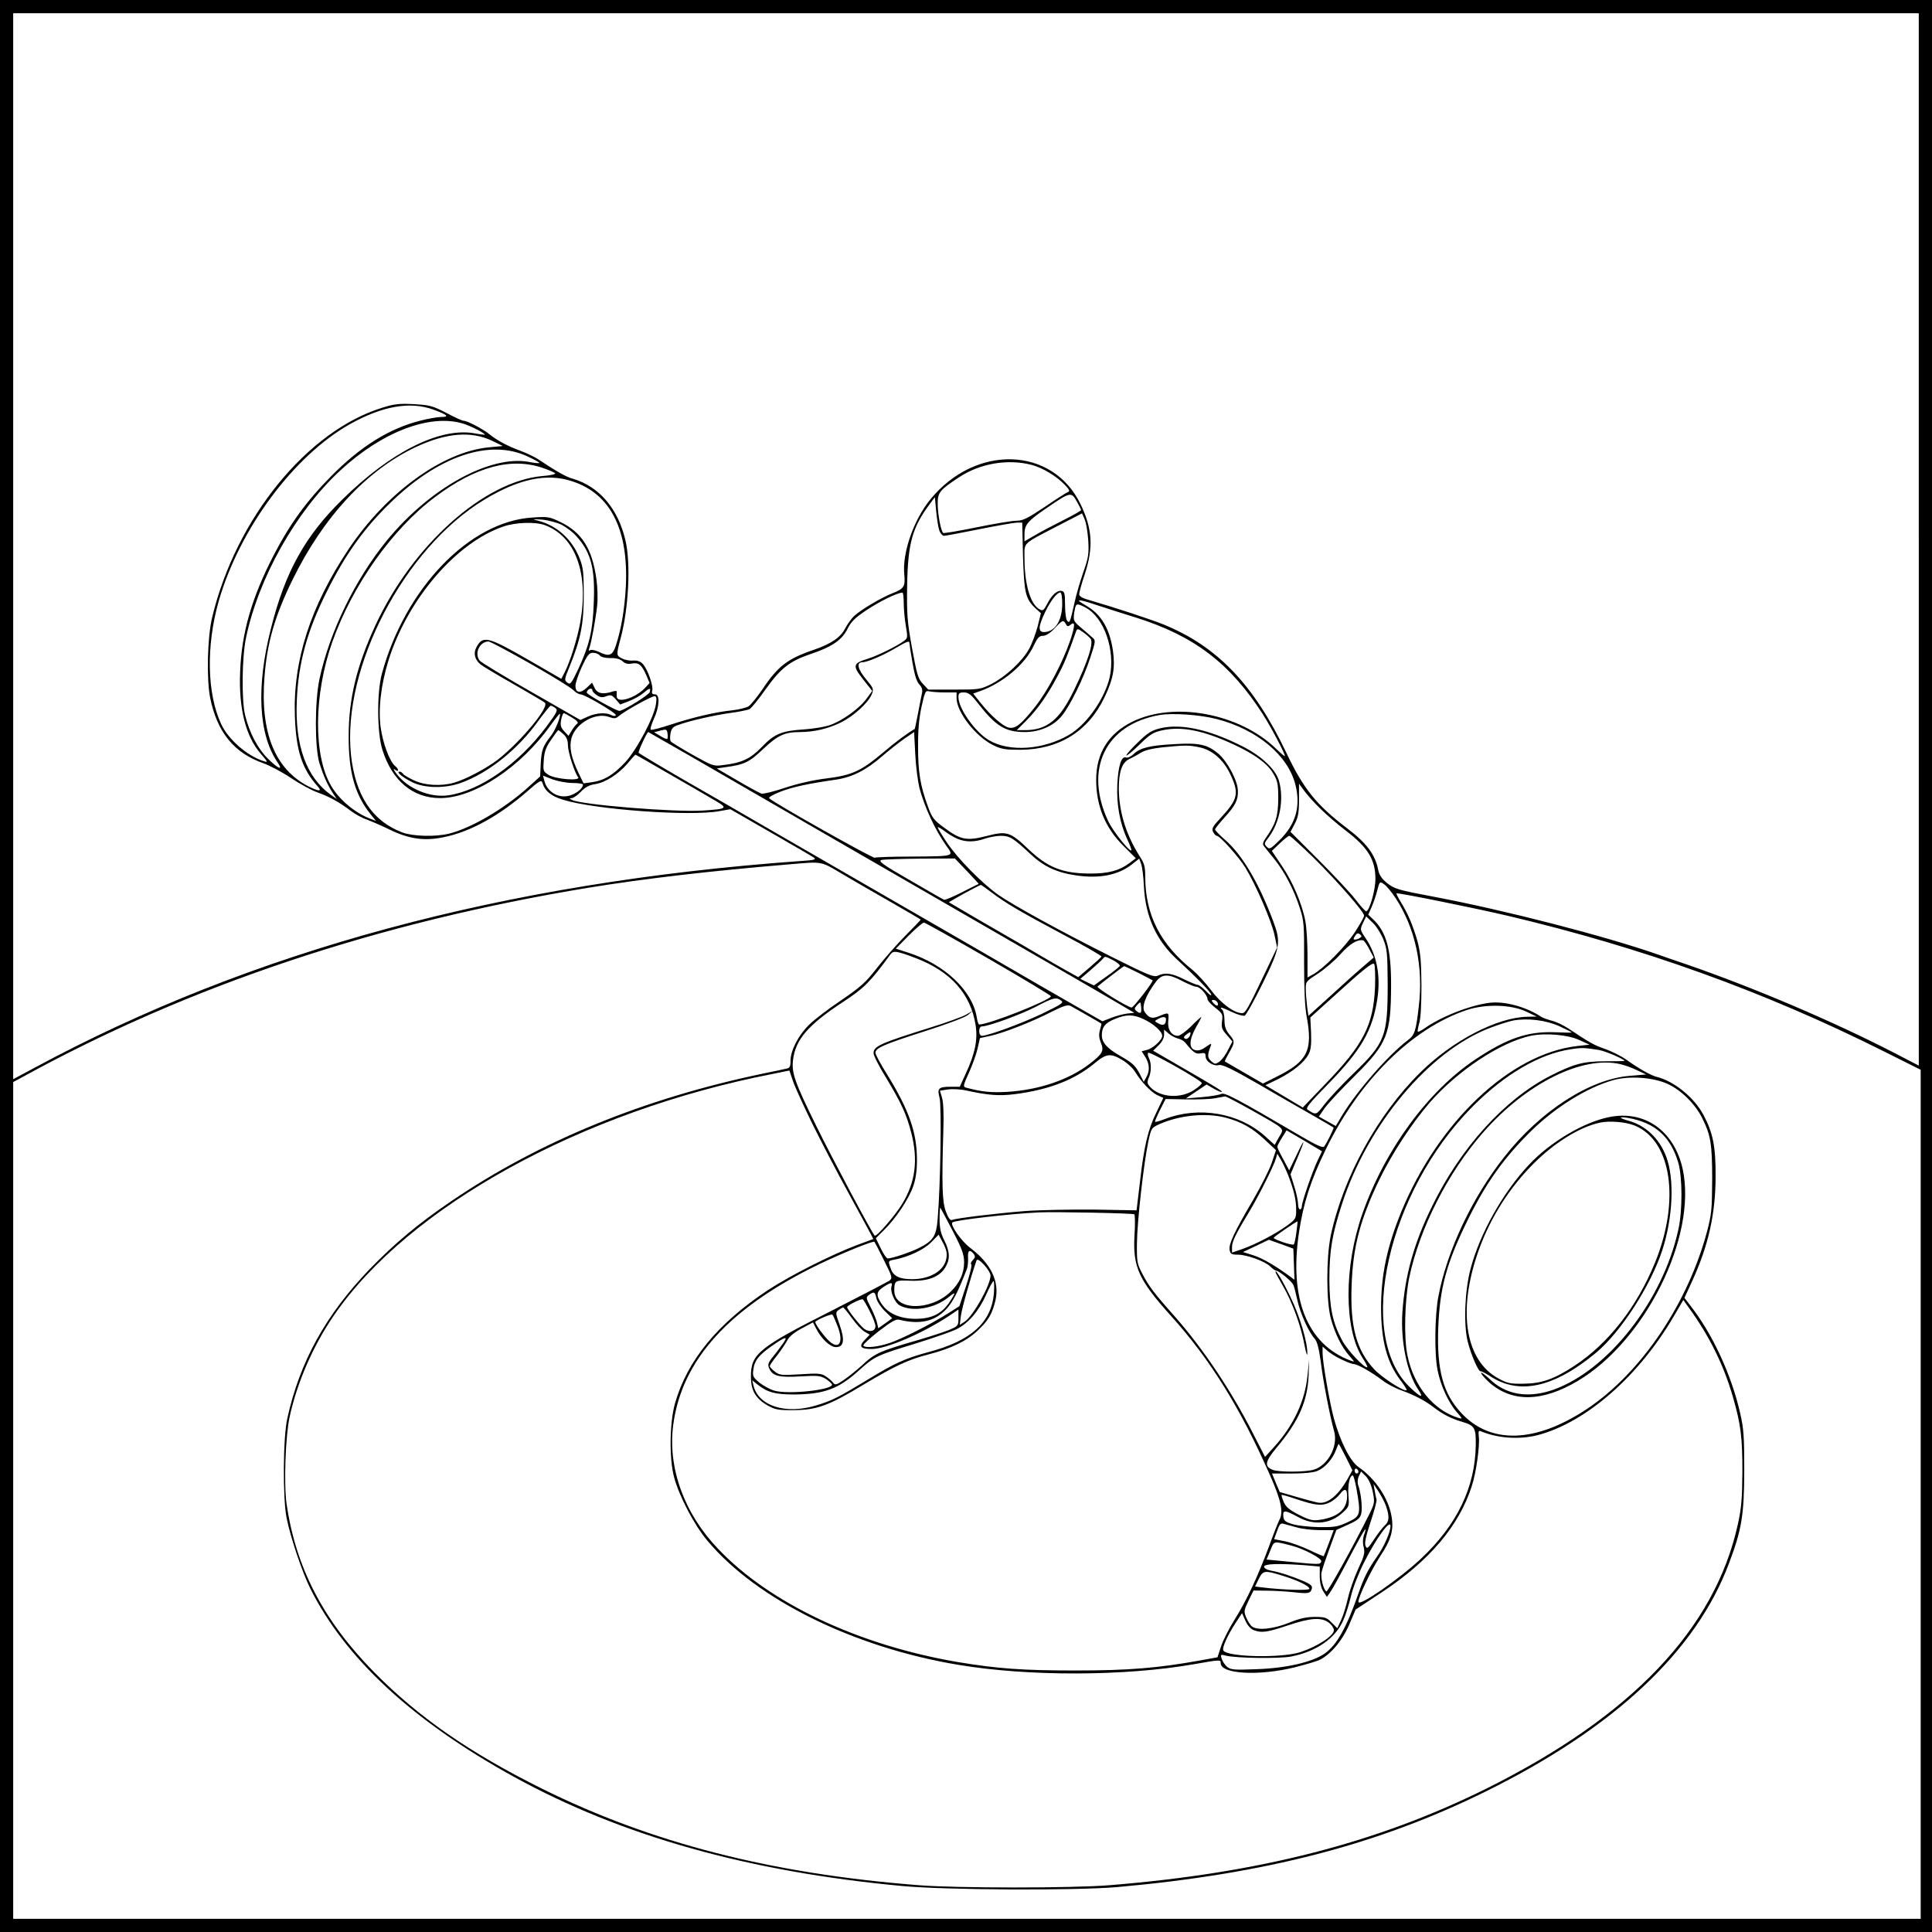 <?xml version="1.0" standalone="no"?>
<!DOCTYPE svg PUBLIC "-//W3C//DTD SVG 20010904//EN"
 "http://www.w3.org/TR/2001/REC-SVG-20010904/DTD/svg10.dtd">
<svg version="1.0" xmlns="http://www.w3.org/2000/svg"
 width="1024pt" height="1024pt" viewBox="0 0 1024 1024"
 preserveAspectRatio="xMidYMid meet">
<g transform="translate(0,1024) scale(0.1,-0.1)"
fill="#000000" stroke="none">
<path d="M0 5120 l0 -5120 5120 0 5120 0 0 5120 0 5120 -5120 0 -5120 0 0
-5120z m10170 2261 l0 -2789 -127 66 c-330 170 -746 347 -1108 472 -66 22
-131 45 -145 50 -280 98 -810 235 -1185 306 -196 37 -214 42 -255 75 -27 22
-40 42 -45 67 -15 81 -61 143 -164 221 -164 125 -232 209 -323 401 -173 363
-367 565 -653 681 -74 29 -250 87 -387 127 -41 11 -58 21 -58 33 0 9 13 57 30
107 46 141 40 240 -23 370 -148 306 -556 319 -796 25 -89 -109 -150 -285 -138
-399 6 -62 -2 -75 -62 -98 -59 -23 -169 -88 -204 -121 -15 -14 -36 -44 -47
-65 -25 -49 -74 -82 -169 -115 -136 -46 -188 -86 -269 -207 -29 -43 -63 -84
-75 -92 -12 -7 -51 -17 -87 -21 -84 -8 -208 -37 -326 -76 -52 -17 -99 -29
-104 -27 -5 2 2 27 15 56 31 67 34 132 6 132 -14 0 -18 5 -14 20 7 25 -25 114
-50 141 -13 14 -29 19 -51 18 -17 -2 -44 3 -59 11 -31 15 -31 19 -8 105 43
158 55 398 26 521 -39 168 -139 285 -277 326 -39 11 -83 36 -189 106 -19 12
-59 31 -89 42 -68 25 -126 56 -164 87 -34 28 -119 73 -139 73 -8 0 -49 19 -92
42 -72 37 -87 41 -171 46 -76 4 -105 1 -165 -18 -398 -121 -778 -586 -904
-1110 -26 -105 -31 -329 -11 -429 37 -182 127 -292 281 -346 36 -13 102 -48
148 -79 46 -31 109 -65 140 -76 62 -22 113 -50 174 -96 23 -18 63 -40 90 -49
26 -10 80 -33 118 -52 103 -50 185 -62 288 -40 139 28 293 113 442 243 64 56
74 62 80 45 13 -44 47 -71 110 -90 167 -52 676 -89 829 -60 l57 10 212 -122
c117 -67 220 -127 230 -134 15 -11 4 -14 -75 -19 -1562 -112 -2903 -474 -4056
-1096 l-112 -60 0 2825 0 2825 5050 0 5050 0 0 -2789z m-7873 688 c74 -27 87
-39 42 -39 -20 0 -70 -9 -113 -20 -164 -42 -315 -136 -471 -294 -129 -130
-220 -255 -303 -416 -116 -223 -171 -411 -179 -616 -9 -197 29 -348 110 -440
36 -41 38 -46 17 -39 -88 27 -190 115 -228 198 -75 161 -80 414 -13 650 110
383 397 771 696 939 171 96 319 122 442 77z m157 -74 c40 -12 116 -51 116 -59
0 -1 -27 2 -59 8 -183 30 -441 -100 -696 -351 -199 -195 -303 -383 -379 -684
-79 -310 -66 -562 36 -711 31 -45 1 -32 -53 22 -54 54 -97 136 -120 230 -19
79 -17 304 5 410 66 316 263 667 498 885 222 206 476 303 652 250z m156 -92
l55 -27 -75 -7 c-244 -24 -542 -240 -742 -539 -203 -304 -296 -593 -285 -888
6 -180 38 -277 120 -369 26 -29 9 -29 -46 -2 -180 91 -259 288 -235 584 14
179 55 321 148 511 162 332 394 583 655 705 160 75 293 86 405 32z m186 -82
c37 -17 65 -33 63 -35 -2 -2 -28 0 -57 6 -206 37 -525 -140 -751 -416 -169
-207 -304 -485 -358 -736 -25 -120 -25 -361 0 -445 21 -66 42 -114 72 -160
l20 -30 -31 22 c-130 93 -191 260 -181 498 8 201 55 372 159 579 97 195 198
337 336 470 255 249 527 341 728 247z m83 -62 c30 -10 59 -23 63 -27 5 -5 -24
-12 -66 -15 -310 -27 -689 -365 -887 -793 -98 -212 -141 -388 -141 -584 -1
-192 33 -313 118 -418 l27 -33 -29 11 c-82 31 -166 101 -209 175 -95 161 -92
484 6 762 106 299 317 598 544 768 215 162 406 213 574 154z m2589 17 c60 -16
134 -61 177 -107 23 -24 27 -33 15 -37 -8 -3 -63 -38 -123 -79 -92 -61 -115
-73 -150 -73 -23 0 -118 -16 -211 -35 -92 -19 -172 -32 -176 -30 -13 8 -30
100 -30 157 0 58 11 71 114 139 111 73 258 98 384 65z m-2435 -87 c203 -66
299 -256 284 -559 -6 -115 -24 -224 -53 -312 -18 -54 -36 -60 -92 -32 -18 8
-37 12 -44 8 -8 -5 -9 -2 -5 9 11 28 35 160 42 227 4 36 2 99 -4 141 -22 159
-76 245 -186 300 -62 30 -69 32 -153 26 -333 -20 -675 -375 -798 -828 -27
-100 -26 -313 3 -404 52 -164 161 -255 306 -255 181 0 430 165 588 390 24 33
44 58 46 57 8 -9 -23 -87 -47 -117 -43 -55 -50 -75 -54 -147 l-3 -68 -64 -58
c-127 -114 -302 -217 -421 -246 -73 -17 -190 -14 -246 7 -160 61 -249 197
-272 413 -47 462 282 1093 706 1350 183 111 332 143 467 98z m2675 -108 c12
-21 22 -41 22 -45 0 -3 -44 -28 -98 -55 -54 -27 -122 -63 -150 -80 l-52 -30 0
37 c0 51 16 70 117 139 127 87 131 88 161 34z m-729 -154 c6 -15 17 -27 24
-27 8 0 92 16 187 35 95 19 186 35 200 35 l28 0 4 -177 c6 -194 13 -226 65
-276 l30 -27 -17 -69 c-10 -38 -30 -92 -46 -121 -36 -65 -123 -146 -199 -185
-58 -29 -65 -30 -197 -30 l-138 0 -28 30 c-26 27 -32 48 -58 190 -26 143 -28
178 -26 333 4 222 27 307 121 432 l26 35 7 -75 c4 -41 11 -87 17 -103z m789
-52 c4 -71 1 -91 -27 -170 -17 -50 -38 -121 -46 -160 -24 -105 -25 -109 -38
-96 -7 7 -12 43 -12 84 0 61 -3 72 -18 75 -24 5 -54 -23 -78 -71 -17 -32 -22
-36 -38 -27 -50 26 -81 132 -81 275 0 82 -15 68 175 167 l130 67 14 -32 c8
-18 16 -68 19 -112z m-2792 84 c25 -13 61 -40 79 -61 77 -85 100 -170 92 -354
-5 -147 -24 -226 -83 -352 -36 -76 -41 -82 -57 -70 -17 13 -16 17 11 83 60
147 76 228 76 380 0 121 -3 148 -22 196 -40 101 -120 173 -219 199 -35 9 -33
9 19 6 33 -3 78 -15 104 -27z m-89 -2 c163 -60 234 -255 189 -513 -15 -86 -55
-214 -84 -269 l-17 -33 -180 104 c-209 120 -237 127 -270 63 -17 -31 -9 -64
21 -90 11 -9 89 -56 174 -104 85 -49 161 -93 168 -100 25 -22 -127 -205 -249
-301 -63 -48 -173 -106 -234 -123 -69 -19 -154 -14 -211 13 -28 13 -55 29 -58
35 -4 6 -12 11 -18 11 -21 0 14 -29 65 -55 68 -34 179 -35 264 -3 144 53 297
176 404 324 34 46 64 84 68 84 4 0 15 -6 24 -12 15 -12 11 -21 -46 -98 -146
-196 -350 -340 -519 -365 -98 -15 -218 35 -277 115 -15 20 -18 29 -8 21 22
-17 23 2 0 20 -28 24 -63 118 -75 201 -14 100 1 229 42 361 102 322 358 621
607 706 65 23 170 26 220 8z m1903 -414 c0 -31 5 -85 11 -120 10 -58 10 -65
-7 -78 -38 -29 -140 -79 -193 -96 -81 -25 -84 -36 -27 -109 l49 -62 -30 -41
c-36 -51 -132 -120 -197 -141 -27 -9 -87 -19 -135 -22 -119 -8 -156 -23 -223
-93 -61 -63 -105 -84 -205 -96 -51 -7 -56 -5 -163 55 -60 34 -113 66 -116 72
-3 5 -3 24 0 42 5 25 14 35 39 43 59 22 191 52 277 64 47 6 93 16 102 20 10 5
49 53 87 107 80 112 128 149 242 187 109 37 162 73 191 132 19 38 40 59 102
100 66 44 160 91 189 92 4 1 7 -25 7 -56z m840 -3 c0 -90 -39 -150 -97 -150
-32 0 -30 30 6 105 29 60 63 105 81 105 6 0 10 -27 10 -60z m189 -9 c47 -15
138 -45 201 -64 309 -97 499 -242 673 -512 44 -69 117 -207 117 -222 0 -4 -21
14 -47 39 -194 188 -542 252 -763 142 -126 -63 -190 -167 -190 -307 0 -140 49
-257 147 -353 l63 -63 -33 -25 c-53 -40 -111 -56 -206 -56 -148 0 -227 31
-331 130 -96 91 -113 97 -221 69 -106 -27 -137 -21 -226 45 -53 39 -63 51 -85
112 -40 109 -52 180 -52 314 -1 86 5 152 18 213 18 81 21 88 40 83 12 -3 49
-6 84 -6 l62 0 0 -30 c0 -74 102 -205 195 -250 43 -21 64 -24 145 -24 205 2
359 99 444 278 47 98 57 155 45 246 -17 117 -62 194 -142 240 -65 37 -48 38
62 1z m-48 -22 c95 -67 145 -247 105 -380 -34 -112 -124 -234 -210 -284 -136
-79 -314 -92 -423 -29 -73 42 -163 168 -163 229 0 21 5 25 29 25 24 0 38 -11
74 -57 95 -122 145 -153 249 -153 79 0 152 32 196 86 43 52 115 198 151 309
28 85 29 91 12 105 -9 8 -36 32 -60 52 -42 36 -43 38 -37 83 7 41 10 45 29 39
12 -4 34 -15 48 -25z m-122 -76 c7 -14 12 -15 24 -5 26 22 26 -1 1 -78 -41
-120 -120 -271 -189 -358 -75 -94 -104 -117 -140 -108 -31 8 -95 64 -148 131
l-39 49 34 12 c121 42 242 143 287 242 20 42 29 52 49 52 15 0 38 14 61 39 42
45 47 47 60 24z m131 -78 c18 -21 -14 -121 -87 -272 -76 -158 -143 -213 -262
-213 l-42 0 50 50 c59 59 113 135 168 240 34 63 51 105 98 238 4 10 12 9 33
-7 16 -11 35 -27 42 -36z m-2970 -132 c113 -64 215 -127 228 -140 13 -13 29
-23 38 -23 23 0 194 -101 188 -111 -3 -5 -13 -5 -24 1 -28 15 -80 12 -124 -8
l-40 -18 -260 149 c-144 82 -267 157 -273 165 -31 38 -1 102 46 102 9 0 108
-53 221 -117z m2010 109 c0 -5 7 -51 16 -103 11 -64 22 -101 36 -116 15 -16
19 -30 14 -50 -3 -15 -13 -64 -21 -107 -8 -43 -16 -80 -17 -80 -35 -19 -101
-68 -168 -125 -116 -98 -165 -120 -301 -137 -68 -8 -150 -27 -217 -49 -59 -20
-116 -34 -127 -31 -11 4 -69 35 -128 70 l-108 63 47 7 c99 13 125 26 199 96
77 73 114 90 196 90 73 0 149 18 214 50 68 33 146 104 165 149 12 29 10 33
-29 80 -45 54 -54 91 -20 91 26 0 110 36 179 77 58 34 70 38 70 25z m-1641
-66 c7 -9 30 -14 56 -14 30 1 52 -5 65 -17 13 -12 28 -16 48 -12 37 7 53 -6
77 -61 l18 -42 -24 -26 c-51 -54 -148 -84 -150 -46 -1 9 -1 21 0 26 1 5 -8 5
-21 1 -52 -17 -82 -11 -96 18 l-14 29 -28 -27 c-34 -32 -60 -28 -60 10 0 15
15 60 34 101 29 62 38 74 59 74 14 0 30 -6 36 -14z m-39 -186 c0 -5 11 -17 24
-25 18 -12 30 -13 50 -5 24 9 30 6 50 -17 l23 -27 47 18 c26 10 60 29 75 42
34 29 41 30 35 6 -4 -14 -125 -91 -160 -100 -12 -3 -174 87 -174 97 0 10 11
21 22 21 4 0 8 -4 8 -10z m337 -70 c-9 -69 -100 -241 -163 -310 -64 -68 -112
-97 -178 -106 l-43 -6 -26 54 c-40 83 -51 138 -38 186 22 78 127 138 199 112
28 -10 36 -9 51 4 26 24 173 106 190 106 10 0 12 -10 8 -40z m-444 -74 c25
-15 34 -26 27 -31 -6 -4 -20 -20 -29 -36 l-18 -29 -23 25 c-18 19 -21 31 -16
59 4 20 10 36 14 36 4 0 24 -11 45 -24z m3416 -7 c213 -55 377 -191 417 -348
29 -116 2 -210 -86 -296 -46 -45 -51 -48 -66 -33 -15 15 -14 19 11 51 59 79
82 204 53 301 -18 60 -96 133 -198 183 -176 88 -321 119 -431 93 -44 -11 -66
-24 -116 -73 -35 -33 -63 -65 -63 -70 0 -6 31 19 68 55 59 58 75 67 126 78
101 21 215 -2 373 -75 112 -52 180 -101 211 -154 24 -41 27 -56 27 -136 -1
-93 -13 -131 -67 -208 -13 -18 -17 -32 -10 -40 5 -7 30 -38 56 -70 55 -68 105
-164 136 -262 21 -64 23 -87 22 -285 0 -147 4 -239 14 -290 33 -178 4 -236
-160 -317 l-72 -36 -100 58 c-54 31 -100 58 -102 59 -1 2 9 23 23 47 31 55 31
60 0 97 -18 22 -25 42 -25 74 0 24 -5 49 -12 56 -18 18 -6 15 52 -12 29 -14
59 -22 67 -19 8 3 51 81 96 172 93 190 98 216 54 332 -76 201 -163 348 -252
426 -30 26 -55 52 -55 57 0 4 23 33 51 64 57 63 72 92 70 142 -1 51 -55 154
-103 195 -58 49 -102 59 -233 51 -130 -7 -181 -19 -216 -52 -14 -14 -32 -22
-41 -19 -24 9 -41 -42 -46 -142 -5 -105 13 -206 53 -292 14 -30 24 -56 21 -58
-9 -9 -97 102 -121 152 -131 277 -18 514 270 565 69 12 214 2 304 -21z m-2912
-105 c-3 -3 -19 4 -37 15 l-33 20 34 9 c31 8 34 7 37 -16 2 -13 1 -26 -1 -28z
m-550 24 c16 -14 23 -33 23 -57 0 -36 35 -146 54 -170 17 -22 -123 -11 -158
13 -27 17 -28 21 -24 76 3 47 12 70 39 109 19 28 36 51 38 51 3 0 15 -10 28
-22z m664 -111 c118 -68 333 -193 479 -277 146 -84 348 -201 450 -260 218
-126 683 -394 1040 -600 140 -81 286 -165 324 -188 l68 -40 -38 -4 c-22 -3
-60 -13 -85 -23 l-46 -18 -119 68 c-65 37 -159 91 -209 120 -98 57 -467 271
-995 575 -184 106 -402 232 -485 280 -82 48 -261 151 -397 229 -137 79 -250
147 -253 151 -4 6 43 108 51 110 0 0 97 -56 215 -123z m1222 -173 c28 -104 83
-222 142 -306 42 -58 49 -56 -186 -58 -98 0 -185 -3 -193 -6 -11 -4 -534 290
-559 315 -5 5 21 20 60 35 64 25 144 42 295 64 86 13 159 50 245 125 37 32 91
74 118 93 l50 34 6 -117 c3 -65 14 -145 22 -179z m1485 215 c67 -14 127 -66
163 -143 48 -101 41 -132 -53 -233 -42 -45 -47 -56 -38 -73 6 -11 14 -20 19
-20 17 0 117 -112 152 -169 57 -94 138 -283 154 -356 l14 -67 -63 -132 c-90
-189 -105 -216 -122 -216 -42 0 -112 51 -163 119 -29 39 -74 88 -99 109 -172
137 -251 292 -252 493 0 56 -4 72 -32 115 -70 110 -108 235 -108 356 0 88 17
136 54 154 17 8 45 23 62 34 20 13 60 23 115 29 121 12 142 12 197 0z m-2820
-136 c92 -53 200 -115 240 -139 84 -48 82 -51 -51 -60 -149 -10 -653 31 -697
57 -13 7 -13 8 1 9 8 0 30 15 48 34 23 24 45 36 76 40 54 9 120 51 171 109 21
26 40 46 42 47 2 0 79 -44 170 -97z m-503 -53 c30 0 55 -4 55 -8 0 -18 -27
-42 -60 -55 -61 -25 -129 11 -145 75 l-7 27 51 -20 c28 -10 76 -19 106 -19z
m3961 -134 c32 -32 93 -85 134 -116 121 -92 160 -156 160 -259 0 -59 -32 -171
-49 -171 -5 0 -30 28 -57 63 -26 34 -115 129 -196 210 l-148 148 22 42 c18 34
23 58 23 128 l0 85 26 -35 c14 -20 52 -63 85 -95z m-1921 -162 c44 -18 91 -18
145 1 23 8 62 15 85 15 47 0 66 -12 157 -97 70 -66 139 -98 243 -113 123 -18
224 2 296 60 l37 29 10 -27 c6 -15 13 -70 15 -122 9 -159 65 -283 175 -385
109 -100 182 -176 182 -188 0 -6 -13 3 -29 21 -17 17 -36 32 -43 32 -7 0 -40
14 -73 30 -64 32 -99 37 -138 19 -21 -10 -50 2 -238 96 -278 139 -527 276
-609 333 -88 63 -215 192 -273 279 -26 39 -47 74 -47 78 0 4 16 -5 35 -19 19
-15 51 -34 70 -42z m1888 -101 c127 -126 267 -286 267 -306 0 -7 -22 -47 -49
-88 -51 -77 -162 -189 -219 -222 l-32 -18 0 119 c0 65 -5 145 -11 178 -17 92
-67 210 -125 295 l-53 79 42 40 c23 22 46 40 51 40 5 0 63 -53 129 -117z
m-1838 -70 c35 -37 63 -67 62 -68 -1 0 -41 -20 -88 -44 -47 -24 -90 -42 -95
-40 -6 2 -87 49 -182 104 -144 83 -169 101 -150 107 13 3 105 6 206 7 l183 1
64 -67z m-668 -11 c54 -32 171 -100 261 -151 89 -51 162 -94 162 -95 0 -2 -37
-41 -83 -87 -45 -46 -113 -123 -151 -172 -58 -75 -86 -99 -188 -169 -66 -44
-142 -102 -169 -129 -57 -55 -99 -137 -99 -191 0 -31 -4 -39 -22 -42 -13 -3
-68 -15 -123 -26 -632 -132 -1187 -359 -1654 -677 -175 -119 -298 -222 -431
-359 -233 -242 -371 -491 -437 -791 -23 -100 -25 -423 -4 -528 20 -102 83
-289 126 -375 186 -372 545 -703 1080 -998 570 -313 1241 -502 2055 -578 233
-22 918 -25 1140 -6 786 70 1384 225 1955 507 681 336 1115 743 1289 1209 68
180 80 256 81 491 0 181 -3 224 -22 306 -46 203 -148 423 -266 572 l-29 38 40
87 c87 189 125 359 125 557 1 158 -14 232 -65 327 -49 92 -157 179 -249 201
-30 8 -95 44 -161 92 -26 18 -76 43 -110 55 -60 21 -80 32 -194 108 -27 18
-67 37 -89 42 -22 6 -47 15 -55 20 -79 53 -195 85 -275 75 -104 -13 -259 -74
-347 -137 -16 -11 -31 -18 -33 -16 -3 2 1 22 7 44 8 23 12 103 12 199 -1 130
-5 174 -21 236 -23 81 -52 151 -91 212 -13 22 -22 40 -20 42 5 5 416 -78 590
-119 715 -169 1359 -401 1990 -717 l198 -99 0 -2250 0 -2250 -5055 0 -5055 0
0 2218 0 2217 43 23 c884 487 1892 824 3007 1007 295 48 636 88 1065 124 175
15 164 17 272 -47z m2942 -135 c103 -159 146 -361 121 -570 -15 -133 -22 -153
-58 -180 -106 -81 -267 -266 -347 -396 l-35 -59 -45 25 -45 25 32 46 c18 25
90 102 160 171 171 170 190 219 191 476 1 193 -25 287 -96 353 l-25 24 18 41
c10 23 24 63 30 89 12 46 13 47 35 32 13 -8 42 -43 64 -77z m-2145 34 c73 -56
155 -104 384 -226 112 -59 202 -111 200 -115 -2 -4 -30 -30 -63 -58 l-60 -51
-65 36 c-36 20 -96 55 -135 78 -38 23 -135 79 -215 125 -80 46 -173 100 -208
121 l-63 37 43 25 c49 28 121 66 127 67 2 0 27 -18 55 -39z m2078 -250 c20
-50 22 -74 23 -236 0 -278 -13 -312 -182 -475 -60 -58 -128 -131 -152 -162
-45 -59 -45 -60 -91 -29 -11 8 10 34 107 133 178 182 237 285 263 452 19 126
-3 237 -63 325 -29 43 -29 44 -13 79 l17 35 35 -34 c19 -18 44 -58 56 -88z
m-2093 -102 c182 -105 331 -195 331 -199 0 -20 -328 -150 -380 -150 -4 0 -10
17 -13 38 -23 141 -169 280 -361 342 l-68 22 68 69 c38 38 74 69 81 69 6 0
160 -86 342 -191z m1969 110 c-7 -5 -19 -9 -26 -9 -10 0 -10 4 0 19 9 15 15
17 26 9 10 -9 11 -13 0 -19z m49 -59 l24 -45 -58 -50 c-32 -27 -110 -97 -173
-155 l-115 -104 -7 49 c-3 28 -7 69 -7 91 -1 41 1 43 65 84 36 24 90 70 120
104 49 54 88 78 119 72 5 -1 20 -22 32 -46z m-2401 -49 c184 -71 289 -189 315
-355 12 -77 -3 -150 -53 -258 l-31 -68 -46 0 c-67 0 -75 -8 -61 -59 11 -43 5
-461 -10 -638 -7 -95 -23 -119 -100 -158 -44 -22 -142 -55 -165 -55 -6 0 -23
24 -37 54 l-26 53 44 44 c62 61 130 163 154 231 14 40 20 83 20 140 0 145 -41
263 -158 453 -34 54 -62 106 -62 115 0 25 42 44 261 114 117 37 217 75 230 87
l24 21 -35 -20 c-19 -11 -102 -41 -185 -67 -269 -84 -305 -100 -305 -137 0
-12 29 -70 65 -128 81 -134 110 -196 135 -295 37 -144 22 -261 -49 -377 -37
-61 -137 -176 -145 -167 -15 14 -228 415 -311 584 -112 228 -130 278 -122 346
13 110 80 187 269 311 107 70 141 104 247 249 16 22 32 20 137 -20z m1045 -11
c22 -12 37 -25 34 -30 -3 -5 -35 -31 -71 -56 l-66 -47 -36 17 -36 18 54 46
c29 26 59 52 64 59 14 16 11 16 57 -7z m1387 -142 c-9 -202 -61 -304 -265
-515 l-118 -123 -99 59 -99 59 68 33 c79 40 139 89 161 132 12 22 15 51 13
112 l-4 82 115 104 c169 154 214 189 223 180 5 -5 7 -60 5 -123z m-1255 76
c39 -20 74 -38 76 -40 6 -5 -101 -144 -111 -144 -19 0 -188 104 -181 111 10
10 137 108 141 108 1 1 35 -15 75 -35z m234 -44 c31 -16 64 -30 74 -30 19 0
59 -44 59 -66 0 -7 18 -27 41 -45 38 -30 41 -35 36 -71 -4 -33 -1 -44 25 -73
l30 -35 -24 -46 c-12 -26 -33 -53 -46 -62 -20 -13 -24 -13 -43 4 -20 18 -20
33 -2 80 6 15 2 15 -26 -5 -22 -16 -39 -21 -56 -17 -35 9 -33 55 5 123 17 29
29 53 27 53 -2 0 -27 -22 -54 -50 -28 -27 -59 -50 -70 -50 -34 0 -56 34 -51
80 4 45 4 46 -47 25 -37 -16 -54 -12 -77 20 -20 26 4 89 59 162 32 42 65 43
140 3z m-643 -103 c16 -11 4 -19 -101 -70 -109 -52 -286 -117 -319 -117 -8 0
-14 10 -14 25 0 15 6 25 15 25 34 0 206 63 285 104 93 49 108 52 134 33z m830
-12 c3 -8 2 -15 -3 -15 -5 0 -14 7 -21 15 -10 12 -10 15 3 15 8 0 17 -7 21
-15z m-408 -52 c-3 -3 -12 0 -21 7 -14 12 -14 15 2 33 18 19 18 19 21 -8 2
-15 1 -29 -2 -32z m-281 -16 c39 -22 71 -41 72 -42 2 -1 -2 -16 -7 -34 -7 -24
-5 -43 5 -68 18 -43 9 -59 -63 -114 -109 -83 -267 -136 -433 -146 -86 -5 -136
0 -221 23 -14 4 -12 14 17 77 18 40 39 97 46 128 l13 57 56 12 c68 15 218 73
325 128 64 32 84 38 100 30 11 -6 52 -29 90 -51z m2325 21 l55 -26 -50 -1
c-159 -3 -396 -126 -567 -295 -227 -224 -409 -556 -475 -866 -24 -117 -24
-349 1 -439 22 -80 56 -149 97 -196 31 -35 31 -35 6 -26 -229 87 -325 327
-272 679 23 155 61 273 141 438 178 367 458 644 749 741 100 33 236 29 315 -9z
m-2030 -39 c53 -24 100 -66 100 -89 0 -22 -49 -67 -82 -75 l-27 -7 20 -31 c22
-37 24 -72 5 -106 l-14 -25 -20 40 c-23 45 -40 61 -102 96 -72 41 -100 72
-100 111 0 44 18 66 71 87 59 24 95 24 149 -1z m120 -1 c0 -29 -14 -37 -39
-23 -23 12 -23 13 -5 23 25 15 44 15 44 0z m2085 -37 c36 -17 65 -31 65 -33 0
-2 -41 -1 -91 1 -142 5 -251 -32 -419 -144 -251 -167 -480 -479 -599 -818 -98
-279 -98 -608 0 -763 17 -25 28 -48 26 -50 -11 -11 -107 91 -134 143 -50 93
-66 171 -67 318 0 157 14 241 67 404 137 422 461 808 782 932 44 17 100 35
125 40 77 14 174 2 245 -30z m-2023 -65 c15 -3 33 -13 40 -22 43 -53 56 -62
81 -57 22 4 27 2 27 -16 0 -27 41 -54 71 -46 18 4 68 -20 204 -98 99 -58 230
-133 290 -167 61 -35 111 -64 113 -66 4 -2 -36 -84 -50 -101 -7 -8 -39 6 -121
54 -345 202 -406 234 -424 225 -10 -5 -56 -13 -103 -17 l-85 -7 55 37 55 37
38 -22 c21 -12 41 -20 43 -17 4 4 -32 26 -257 156 l-107 62 29 29 c18 17 29
39 29 56 l0 27 23 -20 c12 -11 34 -23 49 -27z m68 27 c-1 -18 -19 -35 -29 -28
-9 5 -7 11 6 21 21 16 23 16 23 7z m2060 -35 l55 -25 -65 -7 c-356 -41 -737
-402 -934 -881 -74 -183 -106 -331 -106 -505 0 -173 30 -288 100 -382 22 -28
38 -54 35 -56 -10 -11 -130 66 -171 110 -95 102 -129 228 -120 448 7 202 45
345 146 556 68 140 170 296 267 409 148 170 376 321 536 355 77 16 196 6 257
-22z m104 -53 c33 -5 136 -49 136 -58 0 -1 -46 -2 -102 -2 -117 0 -167 -14
-293 -78 -242 -125 -474 -381 -625 -691 -96 -195 -144 -368 -157 -562 -10
-150 24 -319 82 -406 35 -52 16 -47 -45 12 -285 278 -115 1032 335 1485 170
171 356 280 522 304 58 9 72 8 147 -4z m-2104 -176 c0 -5 -18 -21 -41 -36 -72
-48 -182 -40 -233 16 -16 18 -17 25 -8 47 15 31 15 79 2 105 -6 11 -8 24 -5
29 6 10 285 -147 285 -161z m-420 122 c25 -15 54 -42 65 -60 34 -55 84 -108
118 -125 l33 -15 -36 -75 c-46 -94 -66 -179 -88 -371 l-18 -150 -224 4 c-124
1 -290 -2 -370 -8 -148 -12 -359 -37 -384 -47 -9 -4 -20 10 -32 43 -20 51 -23
139 -14 433 3 84 0 149 -7 172 l-11 37 43 7 c24 3 67 1 97 -6 116 -25 173 -30
258 -19 180 23 316 76 421 163 63 53 86 55 149 17z m2638 -21 c24 -6 64 -20
90 -33 l47 -22 -85 -7 c-211 -16 -475 -185 -667 -430 -170 -215 -303 -496
-349 -738 -20 -103 -22 -311 -4 -395 16 -80 59 -172 101 -219 32 -37 32 -38 9
-31 -132 40 -237 169 -270 330 -20 94 -15 293 9 412 54 261 206 560 394 773
228 259 524 406 725 360z m-4283 -315 c46 -93 131 -257 190 -364 58 -107 113
-207 120 -221 l14 -27 -87 -32 c-137 -52 -357 -163 -472 -239 -266 -176 -427
-372 -492 -599 -29 -101 -32 -294 -5 -393 27 -101 108 -256 179 -339 261 -310
774 -563 1328 -655 371 -62 883 -61 1252 4 136 24 138 24 138 5 0 -58 202 -69
393 -22 59 15 120 33 135 41 62 34 121 106 159 199 l28 66 138 91 c254 168
410 352 478 564 23 70 43 213 37 263 -3 27 -1 32 11 27 91 -38 206 -45 303
-20 255 68 532 310 718 627 l52 89 27 -38 c111 -152 188 -309 236 -477 42
-145 50 -213 50 -395 -1 -144 -5 -193 -24 -279 -122 -554 -561 -1016 -1331
-1400 -582 -289 -1206 -449 -2000 -513 -198 -16 -808 -16 -1010 0 -783 61
-1420 225 -1998 512 -382 190 -652 377 -887 615 -270 274 -417 555 -466 894
-15 106 -6 359 16 461 40 184 125 378 234 537 396 578 1314 1084 2326 1281
l89 18 19 -56 c10 -30 56 -131 102 -225z m4532 211 c73 -33 148 -107 185 -182
45 -90 53 -137 53 -324 -1 -157 -3 -185 -27 -276 -102 -383 -348 -748 -634
-940 -273 -182 -512 -191 -668 -24 -97 103 -131 228 -123 450 8 212 42 340
152 565 98 201 196 339 342 482 130 127 296 229 433 268 87 24 210 15 287 -19z
m-2202 -141 c185 -105 172 -93 144 -142 l-23 -41 -51 46 c-137 123 -348 160
-528 92 -28 -11 -53 -18 -55 -16 -2 2 10 30 26 62 l30 59 108 -2 c60 -1 129 1
154 6 25 5 49 9 54 10 4 0 68 -33 141 -74z m-138 -39 c83 -22 141 -55 206
-116 l60 -56 -22 -66 c-12 -36 -56 -123 -97 -194 -102 -173 -132 -238 -127
-269 5 -22 11 -25 44 -25 48 0 144 -35 172 -63 12 -12 27 -22 34 -23 17 -3 79
-55 88 -74 4 -8 13 -44 21 -80 15 -70 61 -172 92 -205 13 -15 22 -49 32 -120
12 -101 50 -297 71 -370 23 -80 -33 -183 -109 -205 -46 -13 -183 -13 -215 -1
-47 18 -43 44 20 119 117 140 163 245 169 382 l3 85 -9 -86 c-13 -134 -74
-264 -175 -376 l-50 -55 -65 127 c-115 226 -265 449 -413 617 -109 122 -139
162 -173 228 -27 51 -29 63 -28 160 1 116 36 424 60 538 16 74 16 74 62 95
108 47 246 60 349 33z m488 -224 c-28 -58 -85 -223 -85 -246 0 -9 -4 -16 -10
-16 -5 0 -10 13 -10 29 0 16 -9 58 -20 93 l-20 64 35 83 c46 108 43 117 -4 17
l-38 -79 -31 58 c-18 32 -32 62 -32 67 0 5 11 26 25 48 l24 39 94 -55 94 -56
-22 -46z m-157 -82 c30 -79 42 -129 42 -182 0 -45 -2 -50 -47 -83 -62 -45
-169 -101 -238 -125 l-55 -19 0 29 c0 30 19 69 98 199 49 83 125 235 135 272
l7 24 18 -30 c10 -16 28 -55 40 -85z m-1779 -293 c51 -98 61 -127 61 -168 0
-58 -24 -110 -72 -156 -107 -103 -298 -100 -298 6 0 54 4 56 84 53 92 -4 155
19 186 70 27 44 25 84 -5 144 -19 37 -25 65 -25 113 0 35 2 62 4 60 2 -2 31
-57 65 -122z m963 87 c4 -3 5 -53 1 -113 -9 -166 22 -235 194 -426 206 -228
367 -487 523 -841 61 -137 74 -200 50 -242 -5 -9 -30 -72 -54 -138 -58 -157
-119 -288 -184 -391 -28 -45 -60 -108 -70 -139 l-19 -58 -94 -17 c-220 -40
-378 -53 -659 -53 -282 0 -414 10 -625 45 -526 90 -997 312 -1270 601 -179
187 -266 428 -237 654 45 347 298 624 777 855 126 60 284 124 290 117 2 -2 24
-45 50 -97 45 -90 46 -95 29 -109 -11 -7 -147 -78 -304 -158 -388 -196 -430
-230 -430 -349 0 -76 25 -118 90 -155 40 -22 57 -25 140 -24 120 1 183 24 367
135 165 99 235 132 343 160 120 31 201 70 260 125 59 55 78 88 96 161 23 100
-23 196 -136 281 -45 34 -106 121 -92 133 14 12 296 45 457 53 87 4 497 -4
507 -10z m859 -97 c-4 -31 -10 -60 -14 -63 -7 -7 -107 27 -106 35 0 6 122 89
126 87 1 -1 -2 -27 -6 -59z m-1855 -136 c-10 -65 -85 -111 -182 -111 -65 0
-99 16 -112 54 -16 44 -16 43 21 50 74 15 153 52 192 91 l40 41 24 -45 c17
-33 22 -54 17 -80z m1774 75 l65 -24 3 -82 3 -83 -23 17 c-82 60 -148 98 -196
113 l-54 17 68 32 c38 18 69 33 69 33 0 0 29 -10 65 -23z m-1630 -51 c10 -13
10 -19 -4 -34 -10 -10 -13 -21 -8 -22 5 -2 -7 -53 -27 -113 l-36 -109 -55 -35
c-89 -57 -250 -139 -317 -161 -64 -21 -128 -27 -137 -13 -3 5 34 39 81 76 68
52 92 66 110 61 109 -27 189 -9 250 58 33 36 61 90 108 212 4 11 7 37 6 58 -3
39 8 47 29 22z m90 -116 c0 -50 -93 -216 -137 -244 l-26 -17 6 48 c5 39 49
195 83 294 7 19 74 -55 74 -81z m18 -93 c-13 -155 -121 -253 -346 -312 -124
-34 -175 -56 -324 -147 -154 -93 -186 -110 -272 -136 -160 -49 -305 -4 -332
104 l-7 29 29 -23 c52 -41 94 -52 191 -52 160 1 237 29 344 126 86 77 92 80
308 146 90 28 185 61 211 74 63 32 116 93 156 181 18 41 36 74 40 74 4 0 4
-29 2 -64z m-543 35 c-8 -26 18 -87 44 -100 66 -36 181 -17 254 40 44 36 46
32 10 -22 -41 -62 -95 -89 -179 -89 -84 0 -147 28 -181 79 -31 46 -29 65 10
90 40 26 50 26 42 2z m-80 -62 c4 -17 24 -48 46 -69 l38 -37 -37 -27 -37 -26
-6 27 c-3 16 -18 52 -33 82 -27 52 -27 55 -10 68 26 19 32 16 39 -18z m-35
-69 c17 -33 30 -68 30 -79 0 -26 -28 -34 -57 -16 -22 15 -92 103 -93 117 0 9
74 46 83 41 4 -2 21 -31 37 -63z m-95 -36 c22 -31 52 -63 67 -72 l28 -16 -26
-27 c-34 -36 -24 -49 36 -49 77 0 266 81 408 174 l52 35 0 -43 c0 -42 -1 -44
-47 -64 -27 -11 -97 -34 -158 -52 -215 -62 -238 -72 -310 -140 -28 -25 -70
-59 -94 -75 -38 -26 -45 -27 -55 -14 -6 9 -24 24 -39 34 -24 16 -41 17 -135
11 -101 -6 -110 -5 -135 14 -15 12 -27 25 -27 29 0 5 17 30 39 57 21 27 45 63
54 80 10 20 37 42 76 63 l60 32 16 -31 c29 -57 75 -100 106 -100 42 0 48 37
19 119 -22 62 -22 65 -5 78 11 7 21 13 24 13 3 0 24 -25 46 -56z m-76 -42 c37
-93 4 -134 -55 -69 -32 34 -68 87 -62 92 16 14 84 42 90 37 4 -4 16 -31 27
-60z m-290 -94 c-13 -18 -36 -50 -53 -70 -26 -33 -28 -41 -18 -63 18 -39 54
-47 167 -40 90 5 103 4 133 -14 17 -12 32 -25 32 -30 0 -28 -231 -53 -305 -32
-22 6 -57 25 -79 42 -35 29 -38 36 -33 70 6 49 30 78 102 128 71 49 84 51 54
9z m2958 -82 c29 -14 60 -26 68 -26 20 0 94 -42 152 -86 23 -18 68 -42 100
-53 71 -26 127 -55 173 -91 46 -35 91 -59 150 -76 66 -20 73 -31 72 -122 -3
-225 -99 -424 -291 -604 -114 -107 -331 -257 -331 -228 0 28 67 167 115 241
57 85 73 138 61 209 -15 96 -85 202 -175 264 -45 31 -97 135 -131 258 -23 85
-60 298 -60 347 l0 34 23 -20 c12 -12 45 -33 74 -47z m27 -520 l34 -69 -20
-36 c-54 -98 -112 -145 -163 -135 -16 3 -69 17 -116 31 l-86 25 -21 49 -20 49
104 0 c66 0 117 5 137 14 39 16 81 63 98 111 7 19 14 33 15 32 2 -2 19 -34 38
-71z m66 -77 c0 -5 -4 -9 -10 -9 -5 0 -10 7 -10 16 0 8 5 12 10 9 6 -3 10 -10
10 -16z m76 -106 c11 -56 10 -60 -18 -118 -87 -174 -221 -415 -228 -410 -16
10 -32 76 -25 103 3 15 22 71 42 125 l36 98 62 28 c53 24 64 34 70 59 7 32 -2
111 -16 150 -5 13 -4 32 3 47 l12 26 25 -25 c16 -17 29 -46 37 -83z m-87 20
c25 -141 23 -149 -46 -181 -51 -24 -69 -27 -153 -26 -52 1 -115 8 -140 16 -37
11 -46 18 -48 41 -4 35 9 34 77 -3 85 -47 173 -38 239 24 32 30 34 33 29 91
-4 56 7 105 23 105 4 0 12 -30 19 -67z m157 -95 c19 -55 18 -82 -6 -103 -11
-10 -37 -43 -57 -74 -33 -49 -38 -53 -45 -35 -7 14 1 50 26 126 20 59 34 113
32 120 -2 7 -7 29 -10 48 l-6 35 25 -38 c14 -21 33 -56 41 -79z m-206 52 c0
-69 -48 -111 -142 -125 -41 -6 -55 -3 -113 26 -52 27 -70 42 -81 68 -8 19 -13
36 -11 38 2 1 35 -8 73 -21 107 -36 139 -39 180 -20 20 9 45 30 56 45 25 33
38 29 38 -11z m-265 -166 c28 -8 82 -14 122 -14 l72 0 -25 -67 c-14 -38 -27
-69 -28 -71 -2 -1 -36 13 -77 33 -40 19 -98 40 -129 46 l-57 11 16 44 c13 37
19 43 36 37 11 -3 43 -12 70 -19z m495 8 c0 -32 -34 -110 -72 -163 -48 -69
-69 -111 -97 -192 -64 -184 -116 -277 -181 -322 -66 -45 -204 -77 -360 -82
-121 -5 -137 -3 -157 13 -12 11 -24 30 -28 43 -7 22 -5 23 21 16 55 -14 285
-17 347 -5 134 26 236 97 277 193 13 28 31 87 41 129 10 43 41 122 68 175 63
127 141 234 141 195z m-141 -49 c-6 -19 -7 -43 -1 -64 7 -29 3 -46 -30 -116
-21 -46 -45 -115 -54 -155 -9 -40 -25 -92 -36 -115 l-20 -43 -30 30 c-26 27
-36 30 -90 30 -43 0 -80 -8 -136 -31 -85 -34 -169 -42 -197 -19 -9 7 -22 29
-30 47 -13 32 -12 38 12 88 l27 55 71 -1 c38 0 102 -4 140 -8 80 -9 91 -7 98
19 4 14 -6 23 -42 39 -64 27 -128 48 -173 56 -23 4 -38 13 -38 21 0 16 76 18
215 8 l80 -7 0 -51 c0 -34 7 -62 19 -81 l19 -29 16 23 c18 26 45 76 128 233
57 107 73 129 52 71z m-384 -55 c66 -17 164 -69 158 -84 -6 -17 -7 -17 -164
-2 l-126 12 20 48 c21 52 14 51 112 26z m-49 -159 c82 -25 144 -55 144 -70 0
-10 -140 -6 -246 7 l-42 5 19 39 c23 47 31 48 125 19z m-151 -289 c42 -16 70
-12 181 25 121 41 179 44 218 14 14 -11 26 -29 26 -39 0 -30 -87 -87 -179
-117 -100 -32 -386 -26 -407 9 -8 13 21 79 65 146 l34 52 18 -40 c11 -25 28
-44 44 -50z"/>
<path d="M8528 4319 c-134 -27 -311 -132 -422 -250 -140 -148 -263 -368 -312
-555 -31 -117 -37 -294 -15 -384 17 -68 57 -161 68 -158 4 1 26 -10 48 -24
155 -104 340 -64 564 122 131 109 288 352 351 542 57 174 66 381 21 498 -36
96 -109 165 -200 190 -51 14 -54 23 -3 15 144 -25 227 -99 268 -240 21 -76 22
-251 0 -350 -81 -376 -371 -747 -663 -851 -135 -47 -253 -27 -340 59 -24 22
-43 36 -43 30 0 -6 19 -27 41 -48 121 -109 282 -107 472 6 358 213 632 765
556 1121 -44 204 -202 316 -391 277z m137 -45 c195 -81 241 -397 107 -726 -97
-237 -248 -430 -430 -549 -106 -69 -171 -92 -267 -93 -71 -1 -86 2 -135 29
-169 93 -213 342 -114 645 58 177 155 339 283 473 118 124 259 213 372 237 53
11 138 3 184 -16z"/>
<path d="M6760 3499 c0 -4 18 -37 40 -75 49 -84 96 -213 114 -313 8 -42 15
-62 15 -45 2 57 -40 199 -89 299 -44 92 -79 149 -80 134z"/>
</g>
</svg>
